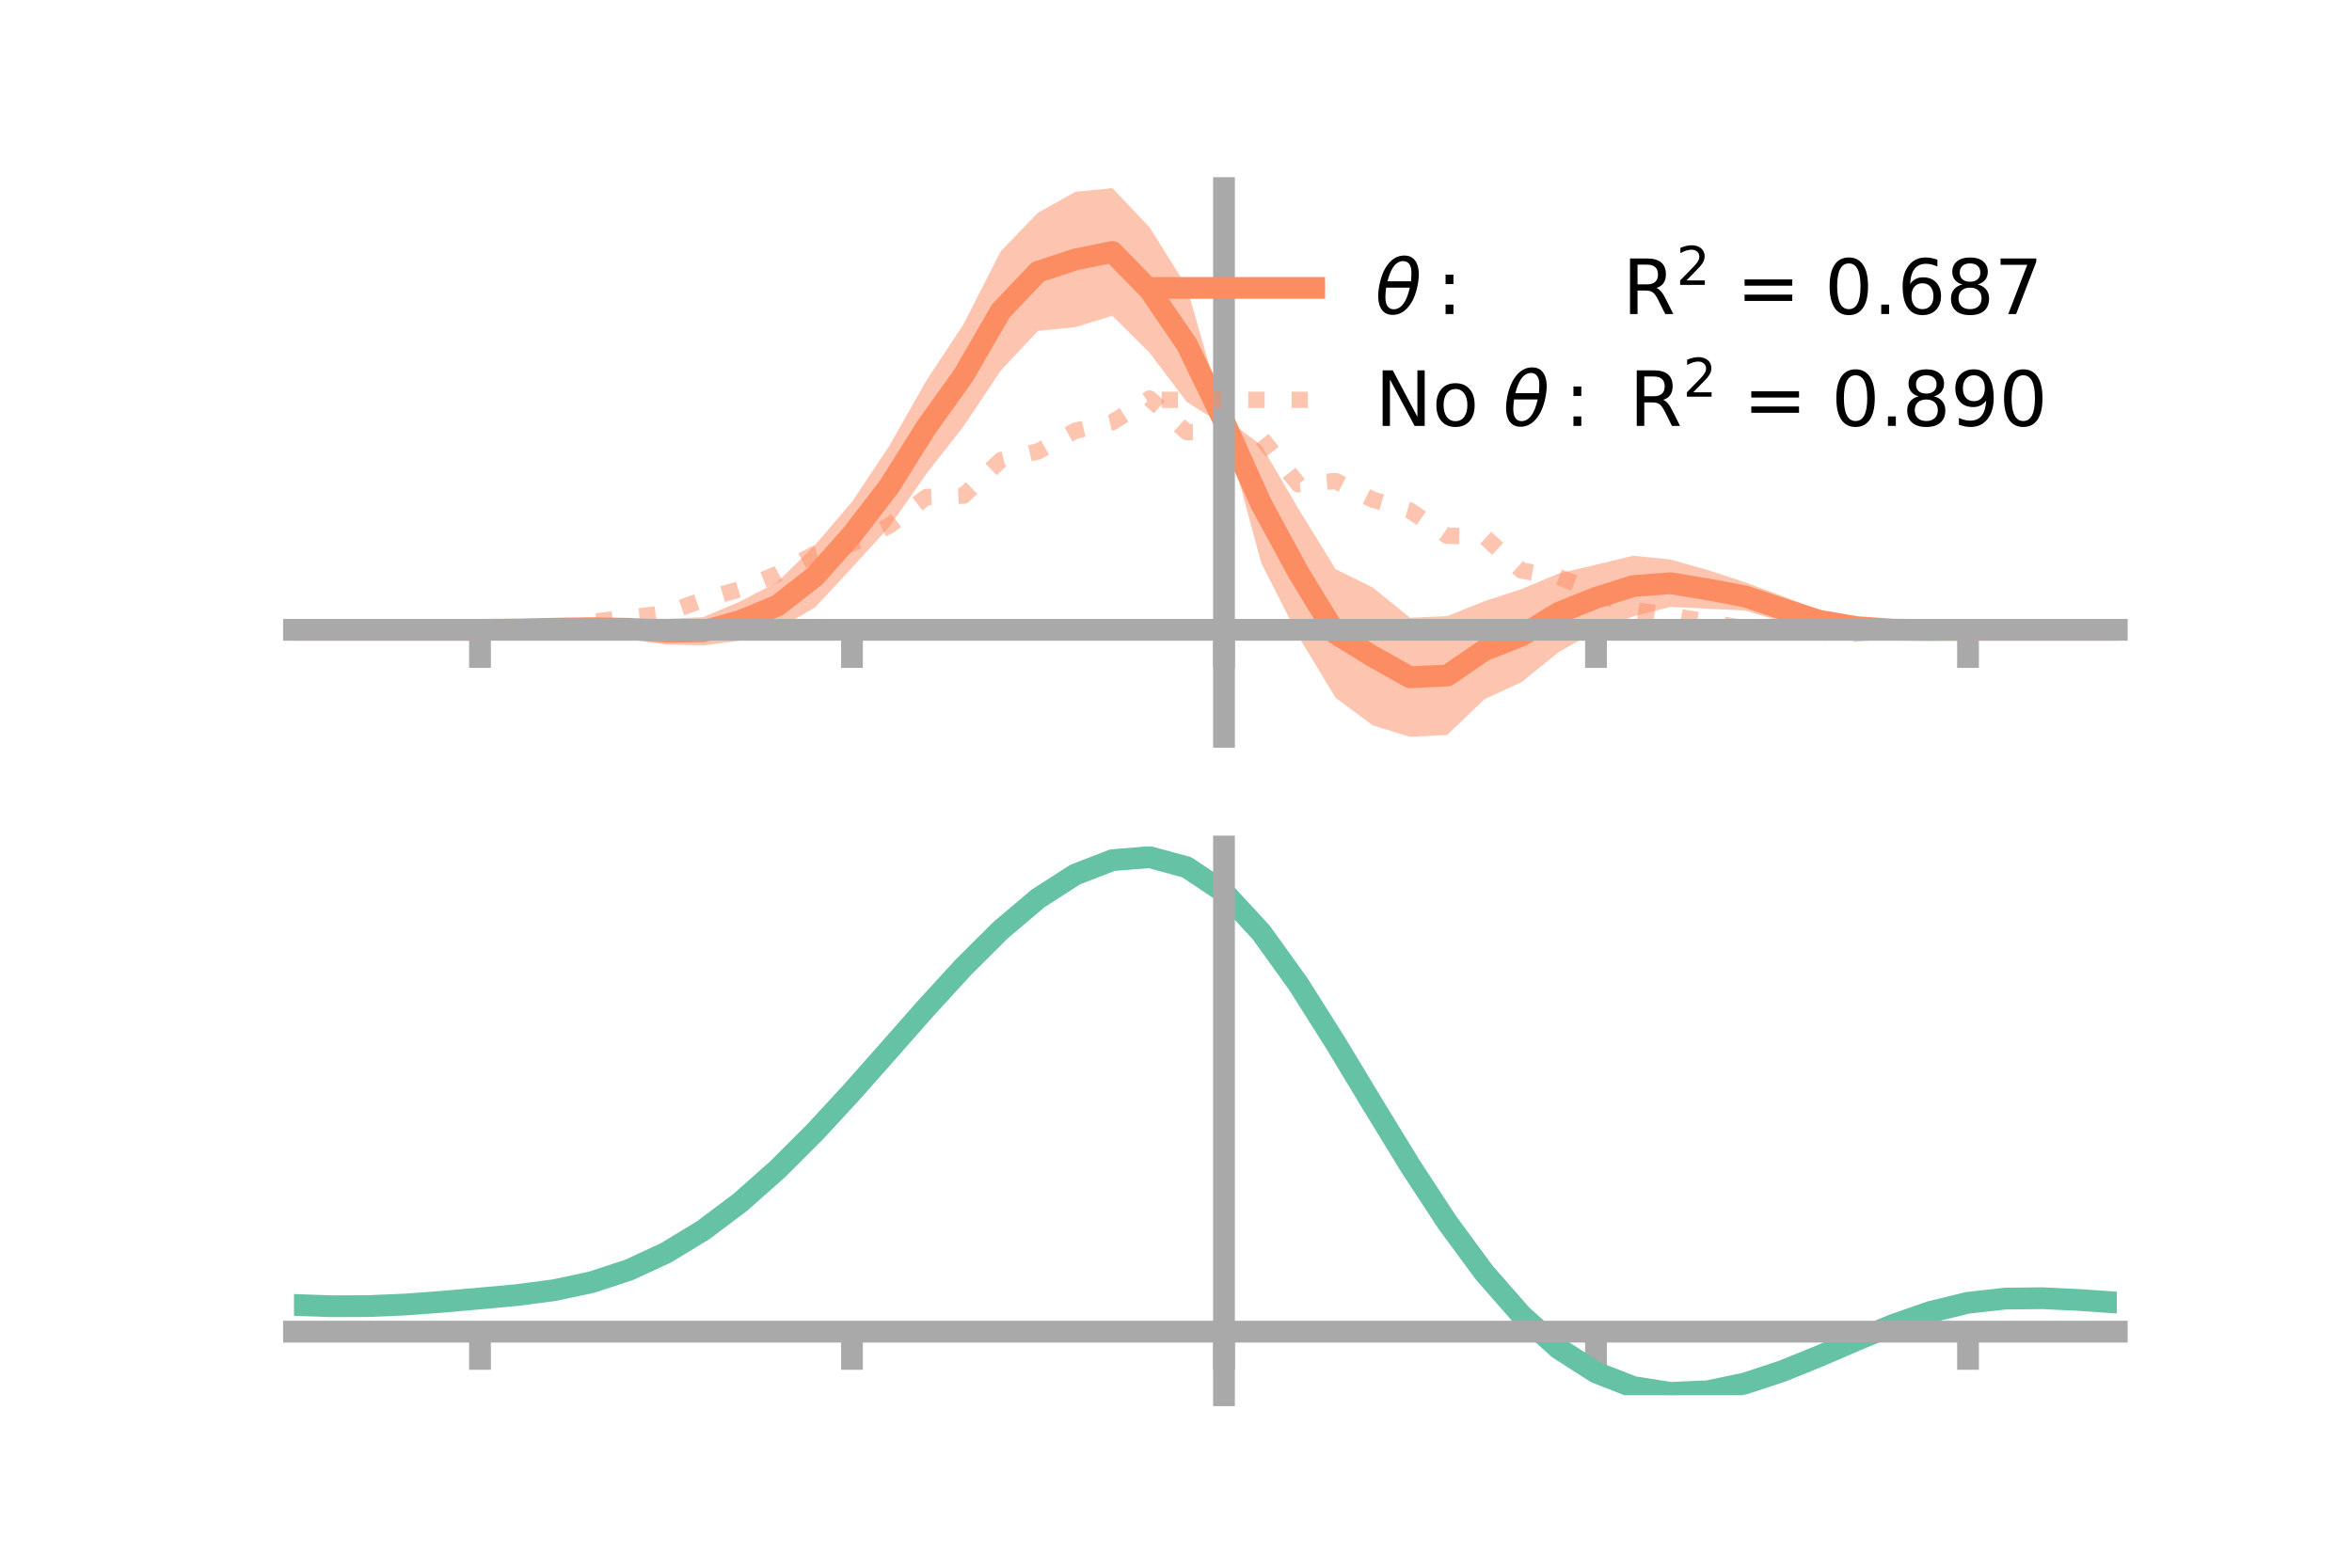 <?xml version="1.0" encoding="utf-8" standalone="no"?>
<!DOCTYPE svg PUBLIC "-//W3C//DTD SVG 1.1//EN"
  "http://www.w3.org/Graphics/SVG/1.1/DTD/svg11.dtd">
<!-- Created with matplotlib (https://matplotlib.org/) -->
<svg height="144pt" version="1.1" viewBox="0 0 216 144" width="216pt" xmlns="http://www.w3.org/2000/svg" xmlns:xlink="http://www.w3.org/1999/xlink">
 <defs>
  <style type="text/css">*{stroke-linecap:butt;stroke-linejoin:round;}</style>
 </defs>
 <g id="figure_1">
  <g id="patch_1">
   <path d="M 0 144 
L 216 144 
L 216 0 
L 0 0 
z
" style="fill:none;"/>
  </g>
  <g id="axes_1">
   <g id="patch_2">
    <path d="M 27 67.68 
L 194.4 67.68 
L 194.4 17.28 
L 27 17.28 
z
" style="fill:none;"/>
   </g>
   <g id="PolyCollection_1">
    <path clip-path="url(#pde4d53d77a)" d="M 27 57.852 
L 27 57.852 
L 30.416 57.852 
L 33.833 57.852 
L 37.249 57.852 
L 40.665 57.852 
L 44.082 57.852 
L 47.498 57.695 
L 50.914 57.434 
L 54.331 57.12 
L 57.747 56.776 
L 61.163 56.844 
L 64.58 56.688 
L 67.996 55.237 
L 71.412 53.446 
L 74.829 50.087 
L 78.245 46.093 
L 81.661 40.966 
L 85.078 34.957 
L 88.494 29.774 
L 91.91 23.071 
L 95.327 19.539 
L 98.743 17.622 
L 102.159 17.28 
L 105.576 20.879 
L 108.992 26.342 
L 112.408 38.312 
L 115.824 40.899 
L 119.241 46.721 
L 122.657 52.28 
L 126.073 53.966 
L 129.49 56.74 
L 132.906 56.593 
L 136.322 55.222 
L 139.739 54.105 
L 143.155 52.672 
L 146.571 51.871 
L 149.988 51.045 
L 153.404 51.393 
L 156.82 52.357 
L 160.237 53.475 
L 163.653 54.736 
L 167.069 56.039 
L 170.486 57.023 
L 173.902 57.524 
L 177.318 57.746 
L 180.735 57.852 
L 184.151 57.852 
L 187.567 57.852 
L 190.984 57.852 
L 194.4 57.852 
L 194.4 57.852 
L 194.4 57.852 
L 190.984 57.852 
L 187.567 57.852 
L 184.151 57.852 
L 180.735 57.852 
L 177.318 57.994 
L 173.902 58.151 
L 170.486 58.184 
L 167.069 57.999 
L 163.653 57.1 
L 160.237 56.074 
L 156.82 55.914 
L 153.404 55.744 
L 149.988 56.624 
L 146.571 57.956 
L 143.155 59.894 
L 139.739 62.655 
L 136.322 64.227 
L 132.906 67.512 
L 129.49 67.68 
L 126.073 66.629 
L 122.657 64.098 
L 119.241 58.451 
L 115.824 51.693 
L 112.408 39.074 
L 108.992 36.928 
L 105.576 32.404 
L 102.159 29.003 
L 98.743 30.056 
L 95.327 30.388 
L 91.91 34.04 
L 88.494 39.156 
L 85.078 43.521 
L 81.661 48.401 
L 78.245 52.146 
L 74.829 55.816 
L 71.412 57.789 
L 67.996 58.843 
L 64.58 59.29 
L 61.163 59.204 
L 57.747 58.739 
L 54.331 58.28 
L 50.914 58.064 
L 47.498 57.944 
L 44.082 57.852 
L 40.665 57.852 
L 37.249 57.852 
L 33.833 57.852 
L 30.416 57.852 
L 27 57.852 
z
" style="fill:#fc8d62;fill-opacity:0.5;"/>
   </g>
   <g id="matplotlib.axis_1">
    <g id="xtick_1">
     <g id="line2d_1">
      <defs>
       <path d="M 0 0 
L 0 3.5 
" id="mfcc14c1ead" style="stroke:#a9a9a9;stroke-width:2;"/>
      </defs>
      <g>
       <use style="fill:#a9a9a9;stroke:#a9a9a9;stroke-width:2;" x="44.082" xlink:href="#mfcc14c1ead" y="57.852"/>
      </g>
     </g>
    </g>
    <g id="xtick_2">
     <g id="line2d_2">
      <g>
       <use style="fill:#a9a9a9;stroke:#a9a9a9;stroke-width:2;" x="78.245" xlink:href="#mfcc14c1ead" y="57.852"/>
      </g>
     </g>
    </g>
    <g id="xtick_3">
     <g id="line2d_3">
      <g>
       <use style="fill:#a9a9a9;stroke:#a9a9a9;stroke-width:2;" x="112.408" xlink:href="#mfcc14c1ead" y="57.852"/>
      </g>
     </g>
    </g>
    <g id="xtick_4">
     <g id="line2d_4">
      <g>
       <use style="fill:#a9a9a9;stroke:#a9a9a9;stroke-width:2;" x="146.571" xlink:href="#mfcc14c1ead" y="57.852"/>
      </g>
     </g>
    </g>
    <g id="xtick_5">
     <g id="line2d_5">
      <g>
       <use style="fill:#a9a9a9;stroke:#a9a9a9;stroke-width:2;" x="180.735" xlink:href="#mfcc14c1ead" y="57.852"/>
      </g>
     </g>
    </g>
   </g>
   <g id="matplotlib.axis_2"/>
   <g id="line2d_6">
    <path clip-path="url(#pde4d53d77a)" d="M 27 57.852 
L 30.416 57.852 
L 33.833 57.852 
L 37.249 57.852 
L 40.665 57.852 
L 44.082 57.852 
L 47.498 57.82 
L 50.914 57.749 
L 54.331 57.7 
L 57.747 57.757 
L 61.163 58.024 
L 64.58 57.989 
L 67.996 57.04 
L 71.412 55.618 
L 74.829 52.951 
L 78.245 49.119 
L 81.661 44.683 
L 85.078 39.239 
L 88.494 34.465 
L 91.91 28.556 
L 95.327 24.964 
L 98.743 23.839 
L 102.159 23.141 
L 105.576 26.641 
L 108.992 31.635 
L 112.408 38.693 
L 115.824 46.296 
L 119.241 52.586 
L 122.657 58.189 
L 126.073 60.297 
L 129.49 62.21 
L 132.906 62.053 
L 136.322 59.725 
L 139.739 58.38 
L 143.155 56.283 
L 146.571 54.913 
L 149.988 53.835 
L 153.404 53.569 
L 156.82 54.135 
L 160.237 54.774 
L 163.653 55.918 
L 167.069 57.019 
L 170.486 57.604 
L 173.902 57.837 
L 177.318 57.87 
L 180.735 57.852 
L 184.151 57.852 
L 187.567 57.852 
L 190.984 57.852 
L 194.4 57.852 
" style="fill:none;stroke:#fc8d62;stroke-linecap:square;stroke-width:2;"/>
   </g>
   <g id="line2d_7">
    <path clip-path="url(#pde4d53d77a)" d="M 27 57.852 
L 30.416 57.852 
L 33.833 57.852 
L 37.249 57.852 
L 40.665 57.852 
L 44.082 57.852 
L 47.498 57.833 
L 50.914 57.688 
L 54.331 57.123 
L 57.747 56.734 
L 61.163 56.316 
L 64.58 55.094 
L 67.996 54.105 
L 71.412 52.719 
L 74.829 50.887 
L 78.245 49.936 
L 81.661 48.289 
L 85.078 45.65 
L 88.494 45.528 
L 91.91 42.262 
L 95.327 41.465 
L 98.743 39.567 
L 102.159 38.783 
L 105.576 36.608 
L 108.992 39.694 
L 112.408 39.697 
L 115.824 40.21 
L 119.241 44.485 
L 122.657 44.186 
L 126.073 45.899 
L 129.49 46.897 
L 132.906 49.218 
L 136.322 49.284 
L 139.739 52.411 
L 143.155 53.008 
L 146.571 54.305 
L 149.988 56.027 
L 153.404 56.528 
L 156.82 57.12 
L 160.237 57.723 
L 163.653 57.67 
L 167.069 58.081 
L 170.486 58.202 
L 173.902 57.906 
L 177.318 57.858 
L 180.735 57.852 
L 184.151 57.852 
L 187.567 57.852 
L 190.984 57.852 
L 194.4 57.852 
" style="fill:none;stroke:#fc8d62;stroke-dasharray:1.5,2.475;stroke-dashoffset:0;stroke-opacity:0.5;stroke-width:1.5;"/>
   </g>
   <g id="patch_3">
    <path d="M 112.408 67.68 
L 112.408 17.28 
" style="fill:none;stroke:#a9a9a9;stroke-linecap:square;stroke-linejoin:miter;stroke-width:2;"/>
   </g>
   <g id="patch_4">
    <path d="M 194.4 67.68 
L 194.4 17.28 
" style="fill:none;"/>
   </g>
   <g id="patch_5">
    <path d="M 27 57.852 
L 194.4 57.852 
" style="fill:none;stroke:#a9a9a9;stroke-linecap:square;stroke-linejoin:miter;stroke-width:2;"/>
   </g>
   <g id="patch_6">
    <path d="M 27 17.28 
L 194.4 17.28 
" style="fill:none;"/>
   </g>
   <g id="legend_1">
    <g id="line2d_8">
     <path d="M 106.69 26.449 
L 120.69 26.449 
" style="fill:none;stroke:#fc8d62;stroke-linecap:square;stroke-width:2;"/>
    </g>
    <g id="line2d_9"/>
    <g id="text_1">
     <!-- $\theta:$      R$^{2}$ = 0.687 -->
     <g transform="translate(126.29 28.899)scale(0.07 -0.07)">
      <defs>
       <path d="M 45.516 34.672 
L 14.453 34.672 
Q 12.359 20.062 14.5 13.875 
Q 17.188 6.25 24.469 6.25 
Q 31.781 6.25 37.359 13.922 
Q 42.234 20.656 45.516 34.672 
z
M 47.016 42.969 
Q 48.344 56.844 46.625 61.719 
Q 43.953 69.438 36.766 69.438 
Q 29.297 69.438 23.828 61.812 
Q 19.531 55.672 16.156 42.969 
z
M 38.188 76.766 
Q 49.906 76.766 54.594 66.406 
Q 59.281 56.109 55.719 37.844 
Q 52.203 19.625 43.453 9.281 
Q 34.766 -1.125 23.047 -1.125 
Q 11.281 -1.125 6.641 9.281 
Q 2 19.625 5.516 37.844 
Q 9.078 56.109 17.719 66.406 
Q 26.422 76.766 38.188 76.766 
z
" id="DejaVuSans-Oblique-952"/>
       <path d="M 11.719 12.406 
L 22.016 12.406 
L 22.016 0 
L 11.719 0 
z
M 11.719 51.703 
L 22.016 51.703 
L 22.016 39.312 
L 11.719 39.312 
z
" id="DejaVuSans-58"/>
       <path id="DejaVuSans-32"/>
       <path d="M 44.391 34.188 
Q 47.562 33.109 50.562 29.594 
Q 53.562 26.078 56.594 19.922 
L 66.609 0 
L 56 0 
L 46.688 18.703 
Q 43.062 26.031 39.672 28.422 
Q 36.281 30.812 30.422 30.812 
L 19.672 30.812 
L 19.672 0 
L 9.812 0 
L 9.812 72.906 
L 32.078 72.906 
Q 44.578 72.906 50.734 67.672 
Q 56.891 62.453 56.891 51.906 
Q 56.891 45.016 53.688 40.469 
Q 50.484 35.938 44.391 34.188 
z
M 19.672 64.797 
L 19.672 38.922 
L 32.078 38.922 
Q 39.203 38.922 42.844 42.219 
Q 46.484 45.516 46.484 51.906 
Q 46.484 58.297 42.844 61.547 
Q 39.203 64.797 32.078 64.797 
z
" id="DejaVuSans-82"/>
       <path d="M 19.188 8.297 
L 53.609 8.297 
L 53.609 0 
L 7.328 0 
L 7.328 8.297 
Q 12.938 14.109 22.625 23.891 
Q 32.328 33.688 34.812 36.531 
Q 39.547 41.844 41.422 45.531 
Q 43.312 49.219 43.312 52.781 
Q 43.312 58.594 39.234 62.25 
Q 35.156 65.922 28.609 65.922 
Q 23.969 65.922 18.812 64.312 
Q 13.672 62.703 7.812 59.422 
L 7.812 69.391 
Q 13.766 71.781 18.938 73 
Q 24.125 74.219 28.422 74.219 
Q 39.75 74.219 46.484 68.547 
Q 53.219 62.891 53.219 53.422 
Q 53.219 48.922 51.531 44.891 
Q 49.859 40.875 45.406 35.406 
Q 44.188 33.984 37.641 27.219 
Q 31.109 20.453 19.188 8.297 
z
" id="DejaVuSans-50"/>
       <path d="M 10.594 45.406 
L 73.188 45.406 
L 73.188 37.203 
L 10.594 37.203 
z
M 10.594 25.484 
L 73.188 25.484 
L 73.188 17.188 
L 10.594 17.188 
z
" id="DejaVuSans-61"/>
       <path d="M 31.781 66.406 
Q 24.172 66.406 20.328 58.906 
Q 16.5 51.422 16.5 36.375 
Q 16.5 21.391 20.328 13.891 
Q 24.172 6.391 31.781 6.391 
Q 39.453 6.391 43.281 13.891 
Q 47.125 21.391 47.125 36.375 
Q 47.125 51.422 43.281 58.906 
Q 39.453 66.406 31.781 66.406 
z
M 31.781 74.219 
Q 44.047 74.219 50.516 64.516 
Q 56.984 54.828 56.984 36.375 
Q 56.984 17.969 50.516 8.266 
Q 44.047 -1.422 31.781 -1.422 
Q 19.531 -1.422 13.062 8.266 
Q 6.594 17.969 6.594 36.375 
Q 6.594 54.828 13.062 64.516 
Q 19.531 74.219 31.781 74.219 
z
" id="DejaVuSans-48"/>
       <path d="M 10.688 12.406 
L 21 12.406 
L 21 0 
L 10.688 0 
z
" id="DejaVuSans-46"/>
       <path d="M 33.016 40.375 
Q 26.375 40.375 22.484 35.828 
Q 18.609 31.297 18.609 23.391 
Q 18.609 15.531 22.484 10.953 
Q 26.375 6.391 33.016 6.391 
Q 39.656 6.391 43.531 10.953 
Q 47.406 15.531 47.406 23.391 
Q 47.406 31.297 43.531 35.828 
Q 39.656 40.375 33.016 40.375 
z
M 52.594 71.297 
L 52.594 62.312 
Q 48.875 64.062 45.094 64.984 
Q 41.312 65.922 37.594 65.922 
Q 27.828 65.922 22.672 59.328 
Q 17.531 52.734 16.797 39.406 
Q 19.672 43.656 24.016 45.922 
Q 28.375 48.188 33.594 48.188 
Q 44.578 48.188 50.953 41.516 
Q 57.328 34.859 57.328 23.391 
Q 57.328 12.156 50.688 5.359 
Q 44.047 -1.422 33.016 -1.422 
Q 20.359 -1.422 13.672 8.266 
Q 6.984 17.969 6.984 36.375 
Q 6.984 53.656 15.188 63.938 
Q 23.391 74.219 37.203 74.219 
Q 40.922 74.219 44.703 73.484 
Q 48.484 72.75 52.594 71.297 
z
" id="DejaVuSans-54"/>
       <path d="M 31.781 34.625 
Q 24.75 34.625 20.719 30.859 
Q 16.703 27.094 16.703 20.516 
Q 16.703 13.922 20.719 10.156 
Q 24.75 6.391 31.781 6.391 
Q 38.812 6.391 42.859 10.172 
Q 46.922 13.969 46.922 20.516 
Q 46.922 27.094 42.891 30.859 
Q 38.875 34.625 31.781 34.625 
z
M 21.922 38.812 
Q 15.578 40.375 12.031 44.719 
Q 8.5 49.078 8.5 55.328 
Q 8.5 64.062 14.719 69.141 
Q 20.953 74.219 31.781 74.219 
Q 42.672 74.219 48.875 69.141 
Q 55.078 64.062 55.078 55.328 
Q 55.078 49.078 51.531 44.719 
Q 48 40.375 41.703 38.812 
Q 48.828 37.156 52.797 32.312 
Q 56.781 27.484 56.781 20.516 
Q 56.781 9.906 50.312 4.234 
Q 43.844 -1.422 31.781 -1.422 
Q 19.734 -1.422 13.25 4.234 
Q 6.781 9.906 6.781 20.516 
Q 6.781 27.484 10.781 32.312 
Q 14.797 37.156 21.922 38.812 
z
M 18.312 54.391 
Q 18.312 48.734 21.844 45.562 
Q 25.391 42.391 31.781 42.391 
Q 38.141 42.391 41.719 45.562 
Q 45.312 48.734 45.312 54.391 
Q 45.312 60.062 41.719 63.234 
Q 38.141 66.406 31.781 66.406 
Q 25.391 66.406 21.844 63.234 
Q 18.312 60.062 18.312 54.391 
z
" id="DejaVuSans-56"/>
       <path d="M 8.203 72.906 
L 55.078 72.906 
L 55.078 68.703 
L 28.609 0 
L 18.312 0 
L 43.219 64.594 
L 8.203 64.594 
z
" id="DejaVuSans-55"/>
      </defs>
      <use transform="translate(0 0.766)" xlink:href="#DejaVuSans-Oblique-952"/>
      <use transform="translate(80.664 0.766)" xlink:href="#DejaVuSans-58"/>
      <use transform="translate(133.838 0.766)" xlink:href="#DejaVuSans-32"/>
      <use transform="translate(165.625 0.766)" xlink:href="#DejaVuSans-32"/>
      <use transform="translate(197.412 0.766)" xlink:href="#DejaVuSans-32"/>
      <use transform="translate(229.199 0.766)" xlink:href="#DejaVuSans-32"/>
      <use transform="translate(260.986 0.766)" xlink:href="#DejaVuSans-32"/>
      <use transform="translate(292.773 0.766)" xlink:href="#DejaVuSans-32"/>
      <use transform="translate(324.561 0.766)" xlink:href="#DejaVuSans-82"/>
      <use transform="translate(395 39.047)scale(0.7)" xlink:href="#DejaVuSans-50"/>
      <use transform="translate(442.271 0.766)" xlink:href="#DejaVuSans-32"/>
      <use transform="translate(474.058 0.766)" xlink:href="#DejaVuSans-61"/>
      <use transform="translate(557.847 0.766)" xlink:href="#DejaVuSans-32"/>
      <use transform="translate(589.634 0.766)" xlink:href="#DejaVuSans-48"/>
      <use transform="translate(653.257 0.766)" xlink:href="#DejaVuSans-46"/>
      <use transform="translate(685.044 0.766)" xlink:href="#DejaVuSans-54"/>
      <use transform="translate(748.667 0.766)" xlink:href="#DejaVuSans-56"/>
      <use transform="translate(812.29 0.766)" xlink:href="#DejaVuSans-55"/>
     </g>
    </g>
    <g id="line2d_10">
     <path d="M 106.69 36.724 
L 120.69 36.724 
" style="fill:none;stroke:#fc8d62;stroke-dasharray:1.5,2.475;stroke-dashoffset:0;stroke-opacity:0.5;stroke-width:1.5;"/>
    </g>
    <g id="line2d_11"/>
    <g id="text_2">
     <!-- No $\theta:$ R$^{2}$ = 0.890 -->
     <g transform="translate(126.29 39.174)scale(0.07 -0.07)">
      <defs>
       <path d="M 9.812 72.906 
L 23.094 72.906 
L 55.422 11.922 
L 55.422 72.906 
L 64.984 72.906 
L 64.984 0 
L 51.703 0 
L 19.391 60.984 
L 19.391 0 
L 9.812 0 
z
" id="DejaVuSans-78"/>
       <path d="M 30.609 48.391 
Q 23.391 48.391 19.188 42.75 
Q 14.984 37.109 14.984 27.297 
Q 14.984 17.484 19.156 11.844 
Q 23.344 6.203 30.609 6.203 
Q 37.797 6.203 41.984 11.859 
Q 46.188 17.531 46.188 27.297 
Q 46.188 37.016 41.984 42.703 
Q 37.797 48.391 30.609 48.391 
z
M 30.609 56 
Q 42.328 56 49.016 48.375 
Q 55.719 40.766 55.719 27.297 
Q 55.719 13.875 49.016 6.219 
Q 42.328 -1.422 30.609 -1.422 
Q 18.844 -1.422 12.172 6.219 
Q 5.516 13.875 5.516 27.297 
Q 5.516 40.766 12.172 48.375 
Q 18.844 56 30.609 56 
z
" id="DejaVuSans-111"/>
       <path d="M 10.984 1.516 
L 10.984 10.5 
Q 14.703 8.734 18.5 7.812 
Q 22.312 6.891 25.984 6.891 
Q 35.75 6.891 40.891 13.453 
Q 46.047 20.016 46.781 33.406 
Q 43.953 29.203 39.594 26.953 
Q 35.25 24.703 29.984 24.703 
Q 19.047 24.703 12.672 31.312 
Q 6.297 37.938 6.297 49.422 
Q 6.297 60.641 12.938 67.422 
Q 19.578 74.219 30.609 74.219 
Q 43.266 74.219 49.922 64.516 
Q 56.594 54.828 56.594 36.375 
Q 56.594 19.141 48.406 8.859 
Q 40.234 -1.422 26.422 -1.422 
Q 22.703 -1.422 18.891 -0.688 
Q 15.094 0.047 10.984 1.516 
z
M 30.609 32.422 
Q 37.25 32.422 41.125 36.953 
Q 45.016 41.5 45.016 49.422 
Q 45.016 57.281 41.125 61.844 
Q 37.25 66.406 30.609 66.406 
Q 23.969 66.406 20.094 61.844 
Q 16.219 57.281 16.219 49.422 
Q 16.219 41.5 20.094 36.953 
Q 23.969 32.422 30.609 32.422 
z
" id="DejaVuSans-57"/>
      </defs>
      <use transform="translate(0 0.766)" xlink:href="#DejaVuSans-78"/>
      <use transform="translate(74.805 0.766)" xlink:href="#DejaVuSans-111"/>
      <use transform="translate(135.986 0.766)" xlink:href="#DejaVuSans-32"/>
      <use transform="translate(167.773 0.766)" xlink:href="#DejaVuSans-Oblique-952"/>
      <use transform="translate(248.438 0.766)" xlink:href="#DejaVuSans-58"/>
      <use transform="translate(301.611 0.766)" xlink:href="#DejaVuSans-32"/>
      <use transform="translate(333.398 0.766)" xlink:href="#DejaVuSans-82"/>
      <use transform="translate(403.838 39.047)scale(0.7)" xlink:href="#DejaVuSans-50"/>
      <use transform="translate(451.108 0.766)" xlink:href="#DejaVuSans-32"/>
      <use transform="translate(482.896 0.766)" xlink:href="#DejaVuSans-61"/>
      <use transform="translate(566.685 0.766)" xlink:href="#DejaVuSans-32"/>
      <use transform="translate(598.472 0.766)" xlink:href="#DejaVuSans-48"/>
      <use transform="translate(662.095 0.766)" xlink:href="#DejaVuSans-46"/>
      <use transform="translate(691.257 0.766)" xlink:href="#DejaVuSans-56"/>
      <use transform="translate(754.88 0.766)" xlink:href="#DejaVuSans-57"/>
      <use transform="translate(818.503 0.766)" xlink:href="#DejaVuSans-48"/>
     </g>
    </g>
   </g>
  </g>
  <g id="axes_2">
   <g id="patch_7">
    <path d="M 27 128.16 
L 194.4 128.16 
L 194.4 77.76 
L 27 77.76 
z
" style="fill:none;"/>
   </g>
   <g id="PolyCollection_2">
    <path clip-path="url(#pe654fb2661)" d="M 27 119.912 
L 27 119.817 
L 30.416 119.945 
L 33.833 119.932 
L 37.249 119.777 
L 40.665 119.511 
L 44.082 119.198 
L 47.498 118.875 
L 50.914 118.415 
L 54.331 117.674 
L 57.747 116.539 
L 61.163 114.934 
L 64.58 112.817 
L 67.996 110.191 
L 71.412 107.092 
L 74.829 103.595 
L 78.245 99.802 
L 81.661 95.845 
L 85.078 91.876 
L 88.494 88.062 
L 91.91 84.586 
L 95.327 81.633 
L 98.743 79.39 
L 102.159 78.041 
L 105.576 77.76 
L 108.992 78.709 
L 112.408 81.032 
L 115.824 84.789 
L 119.241 89.619 
L 122.657 95.106 
L 126.073 100.859 
L 129.49 106.534 
L 132.906 111.844 
L 136.322 116.56 
L 139.739 120.52 
L 143.155 123.625 
L 146.571 125.838 
L 149.988 127.182 
L 153.404 127.73 
L 156.82 127.587 
L 160.237 126.886 
L 163.653 125.778 
L 167.069 124.419 
L 170.486 122.968 
L 173.902 121.579 
L 177.318 120.4 
L 180.735 119.574 
L 184.151 119.196 
L 187.567 119.165 
L 190.984 119.339 
L 194.4 119.59 
L 194.4 119.711 
L 194.4 119.711 
L 190.984 119.484 
L 187.567 119.329 
L 184.151 119.372 
L 180.735 119.755 
L 177.318 120.59 
L 173.902 121.794 
L 170.486 123.225 
L 167.069 124.726 
L 163.653 126.132 
L 160.237 127.278 
L 156.82 128.003 
L 153.404 128.16 
L 149.988 127.623 
L 146.571 126.299 
L 143.155 124.132 
L 139.739 121.112 
L 136.322 117.274 
L 132.906 112.711 
L 129.49 107.574 
L 126.073 102.08 
L 122.657 96.507 
L 119.241 91.189 
L 115.824 86.506 
L 112.408 82.864 
L 108.992 80.618 
L 105.576 79.704 
L 102.159 79.977 
L 98.743 81.276 
L 95.327 83.429 
L 91.91 86.258 
L 88.494 89.582 
L 85.078 93.222 
L 81.661 97.007 
L 78.245 100.775 
L 74.829 104.386 
L 71.412 107.716 
L 67.996 110.671 
L 64.58 113.185 
L 61.163 115.221 
L 57.747 116.775 
L 54.331 117.879 
L 50.914 118.599 
L 47.498 119.04 
L 44.082 119.343 
L 40.665 119.633 
L 37.249 119.874 
L 33.833 120.012 
L 30.416 120.024 
L 27 119.912 
z
" style="fill:#66c2a5;fill-opacity:0.5;"/>
   </g>
   <g id="matplotlib.axis_3">
    <g id="xtick_6">
     <g id="line2d_12">
      <g>
       <use style="fill:#a9a9a9;stroke:#a9a9a9;stroke-width:2;" x="44.082" xlink:href="#mfcc14c1ead" y="122.319"/>
      </g>
     </g>
    </g>
    <g id="xtick_7">
     <g id="line2d_13">
      <g>
       <use style="fill:#a9a9a9;stroke:#a9a9a9;stroke-width:2;" x="78.245" xlink:href="#mfcc14c1ead" y="122.319"/>
      </g>
     </g>
    </g>
    <g id="xtick_8">
     <g id="line2d_14">
      <g>
       <use style="fill:#a9a9a9;stroke:#a9a9a9;stroke-width:2;" x="112.408" xlink:href="#mfcc14c1ead" y="122.319"/>
      </g>
     </g>
    </g>
    <g id="xtick_9">
     <g id="line2d_15">
      <g>
       <use style="fill:#a9a9a9;stroke:#a9a9a9;stroke-width:2;" x="146.571" xlink:href="#mfcc14c1ead" y="122.319"/>
      </g>
     </g>
    </g>
    <g id="xtick_10">
     <g id="line2d_16">
      <g>
       <use style="fill:#a9a9a9;stroke:#a9a9a9;stroke-width:2;" x="180.735" xlink:href="#mfcc14c1ead" y="122.319"/>
      </g>
     </g>
    </g>
   </g>
   <g id="matplotlib.axis_4"/>
   <g id="line2d_17">
    <path clip-path="url(#pe654fb2661)" d="M 27 119.865 
L 30.416 119.984 
L 33.833 119.972 
L 37.249 119.826 
L 40.665 119.572 
L 44.082 119.271 
L 47.498 118.958 
L 50.914 118.507 
L 54.331 117.777 
L 57.747 116.657 
L 61.163 115.077 
L 64.58 113.001 
L 67.996 110.431 
L 71.412 107.404 
L 74.829 103.99 
L 78.245 100.289 
L 81.661 96.426 
L 85.078 92.549 
L 88.494 88.822 
L 91.91 85.422 
L 95.327 82.531 
L 98.743 80.333 
L 102.159 79.009 
L 105.576 78.732 
L 108.992 79.664 
L 112.408 81.948 
L 115.824 85.648 
L 119.241 90.404 
L 122.657 95.806 
L 126.073 101.47 
L 129.49 107.054 
L 132.906 112.277 
L 136.322 116.917 
L 139.739 120.816 
L 143.155 123.878 
L 146.571 126.068 
L 149.988 127.403 
L 153.404 127.945 
L 156.82 127.795 
L 160.237 127.082 
L 163.653 125.955 
L 167.069 124.572 
L 170.486 123.096 
L 173.902 121.686 
L 177.318 120.495 
L 180.735 119.665 
L 184.151 119.284 
L 187.567 119.247 
L 190.984 119.411 
L 194.4 119.65 
" style="fill:none;stroke:#66c2a5;stroke-linecap:square;stroke-width:2;"/>
   </g>
   <g id="patch_8">
    <path d="M 112.408 128.16 
L 112.408 77.76 
" style="fill:none;stroke:#a9a9a9;stroke-linecap:square;stroke-linejoin:miter;stroke-width:2;"/>
   </g>
   <g id="patch_9">
    <path d="M 194.4 128.16 
L 194.4 77.76 
" style="fill:none;"/>
   </g>
   <g id="patch_10">
    <path d="M 27 122.319 
L 194.4 122.319 
" style="fill:none;stroke:#a9a9a9;stroke-linecap:square;stroke-linejoin:miter;stroke-width:2;"/>
   </g>
   <g id="patch_11">
    <path d="M 27 77.76 
L 194.4 77.76 
" style="fill:none;"/>
   </g>
  </g>
 </g>
 <defs>
  <clipPath id="pde4d53d77a">
   <rect height="50.4" width="167.4" x="27" y="17.28"/>
  </clipPath>
  <clipPath id="pe654fb2661">
   <rect height="50.4" width="167.4" x="27" y="77.76"/>
  </clipPath>
 </defs>
</svg>
